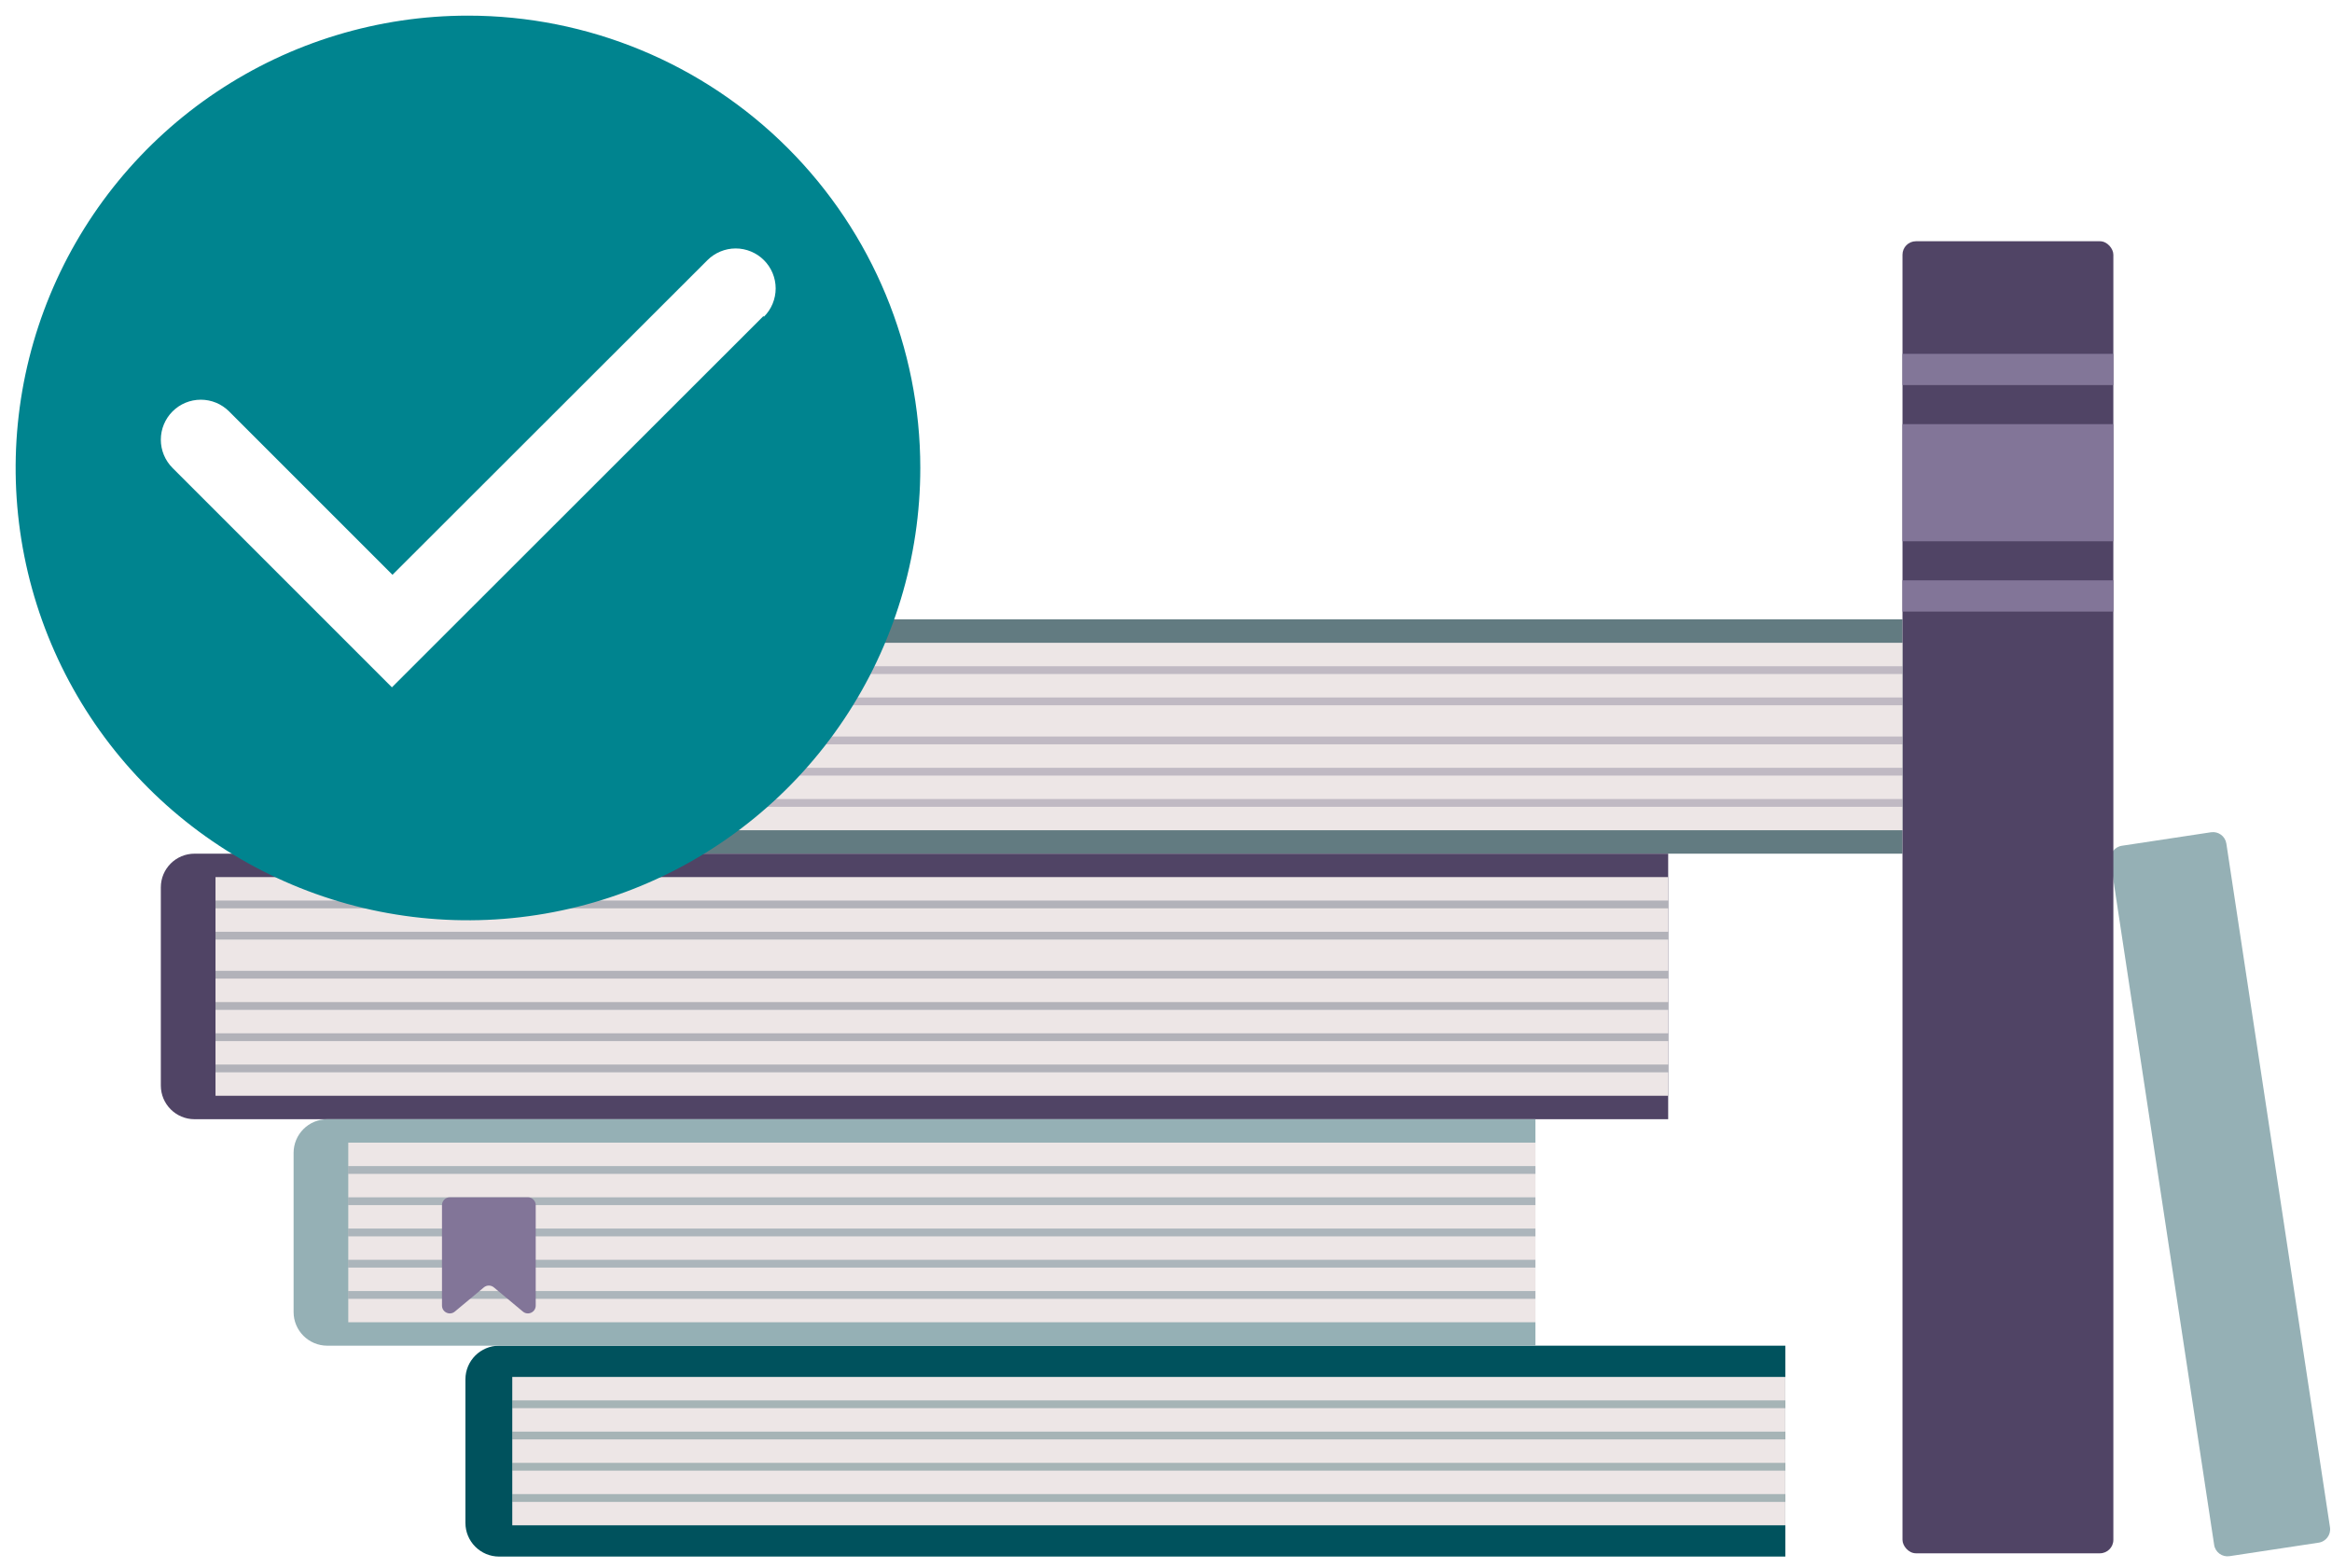 <svg width="116" height="78" viewBox="0 0 116 78" fill="none" xmlns="http://www.w3.org/2000/svg">
<path d="M28.979 32.486C28.979 31.56 29.729 30.81 30.655 30.81H94.635V42.465H30.655C29.729 42.465 28.979 41.714 28.979 40.789V32.486Z" fill="#627B81"/>
<path d="M23.151 68.616C23.151 67.691 23.902 66.94 24.828 66.94H88.807V77.43H24.828C23.902 77.43 23.151 76.679 23.151 75.753V68.616Z" fill="#00525D"/>
<path d="M8 44.141C8 43.215 8.751 42.465 9.676 42.465H82.98V55.674H9.676C8.751 55.674 8 54.923 8 53.998V44.141Z" fill="#504465"/>
<path d="M14.604 57.35C14.604 56.424 15.355 55.674 16.281 55.674H76.376V66.94H16.281C15.355 66.94 14.604 66.19 14.604 65.264V57.35Z" fill="#95B0B5"/>
<path d="M104.983 42.836C104.927 42.47 105.179 42.128 105.545 42.072L109.981 41.4C110.347 41.345 110.689 41.596 110.745 41.962L115.9 75.975C115.955 76.341 115.703 76.683 115.337 76.738L110.901 77.41C110.535 77.466 110.193 77.214 110.138 76.848L104.983 42.836Z" fill="#95B0B5"/>
<rect x="94.635" y="12" width="10.489" height="65.267" rx="0.67" fill="#504465"/>
<rect x="30.921" y="31.975" width="63.713" height="9.324" fill="#EDE6E6"/>
<rect x="10.72" y="43.63" width="72.26" height="10.878" fill="#EDE6E6"/>
<rect x="25.482" y="68.494" width="63.325" height="7.381" fill="#EDE6E6"/>
<rect x="17.324" y="56.839" width="59.051" height="8.935" fill="#EDE6E6"/>
<line x1="30.921" y1="33.335" x2="94.635" y2="33.335" stroke="#575172" stroke-opacity="0.3" stroke-width="0.388"/>
<line x1="30.921" y1="34.889" x2="94.635" y2="34.889" stroke="#575172" stroke-opacity="0.3" stroke-width="0.388"/>
<line x1="30.921" y1="36.832" x2="94.635" y2="36.832" stroke="#575172" stroke-opacity="0.3" stroke-width="0.388"/>
<line x1="30.921" y1="38.386" x2="94.635" y2="38.386" stroke="#575172" stroke-opacity="0.3" stroke-width="0.388"/>
<line x1="30.921" y1="39.94" x2="94.635" y2="39.94" stroke="#575172" stroke-opacity="0.3" stroke-width="0.388"/>
<line x1="10.72" y1="44.99" x2="82.98" y2="44.99" stroke="#2A3B53" stroke-opacity="0.3" stroke-width="0.388"/>
<line x1="10.72" y1="46.544" x2="82.98" y2="46.544" stroke="#2A3B53" stroke-opacity="0.3" stroke-width="0.388"/>
<line x1="10.72" y1="48.486" x2="82.98" y2="48.486" stroke="#2A3B53" stroke-opacity="0.3" stroke-width="0.388"/>
<line x1="10.72" y1="53.148" x2="82.98" y2="53.148" stroke="#2A3B53" stroke-opacity="0.3" stroke-width="0.388"/>
<line x1="10.72" y1="50.041" x2="82.98" y2="50.041" stroke="#2A3B53" stroke-opacity="0.3" stroke-width="0.388"/>
<line x1="10.72" y1="51.594" x2="82.98" y2="51.594" stroke="#2A3B53" stroke-opacity="0.3" stroke-width="0.388"/>
<line x1="17.324" y1="58.199" x2="76.376" y2="58.199" stroke="#154458" stroke-opacity="0.3" stroke-width="0.388"/>
<line x1="17.324" y1="59.753" x2="76.375" y2="59.753" stroke="#154458" stroke-opacity="0.3" stroke-width="0.388"/>
<line x1="17.324" y1="61.307" x2="76.375" y2="61.307" stroke="#154458" stroke-opacity="0.3" stroke-width="0.388"/>
<line x1="17.324" y1="62.861" x2="76.375" y2="62.861" stroke="#154458" stroke-opacity="0.3" stroke-width="0.388"/>
<line x1="17.324" y1="64.415" x2="76.375" y2="64.415" stroke="#154458" stroke-opacity="0.3" stroke-width="0.388"/>
<line x1="25.483" y1="69.854" x2="88.808" y2="69.854" stroke="#004149" stroke-opacity="0.3" stroke-width="0.388"/>
<line x1="25.483" y1="71.408" x2="88.808" y2="71.408" stroke="#004149" stroke-opacity="0.3" stroke-width="0.388"/>
<line x1="25.483" y1="72.962" x2="88.808" y2="72.962" stroke="#004149" stroke-opacity="0.3" stroke-width="0.388"/>
<line x1="25.483" y1="74.516" x2="88.808" y2="74.516" stroke="#004149" stroke-opacity="0.3" stroke-width="0.388"/>
<path d="M35.583 32.752C35.583 32.538 35.757 32.364 35.972 32.364H39.857C40.071 32.364 40.245 32.538 40.245 32.752V37.75C40.245 38.08 39.861 38.26 39.608 38.049L38.163 36.845C38.019 36.725 37.81 36.725 37.666 36.845L36.221 38.049C35.968 38.26 35.583 38.08 35.583 37.75V32.752Z" fill="#504465"/>
<path d="M21.986 59.947C21.986 59.733 22.16 59.559 22.374 59.559H26.259C26.474 59.559 26.648 59.733 26.648 59.947V64.945C26.648 65.275 26.264 65.454 26.011 65.244L24.566 64.039C24.422 63.919 24.212 63.919 24.068 64.039L22.623 65.244C22.37 65.454 21.986 65.275 21.986 64.945V59.947Z" fill="#827598"/>
<rect x="94.635" y="21.098" width="10.489" height="5.827" fill="#827598"/>
<line x1="94.635" y1="18.378" x2="105.124" y2="18.378" stroke="#827698" stroke-width="1.554"/>
<line x1="94.635" y1="29.645" x2="105.124" y2="29.645" stroke="#827598" stroke-width="1.554"/>
<path d="M23.278 0.778C18.828 0.778 14.478 2.097 10.777 4.57C7.077 7.042 4.194 10.556 2.491 14.667C0.788 18.779 0.342 23.303 1.21 27.667C2.078 32.032 4.221 36.041 7.368 39.188C10.515 42.334 14.524 44.477 18.888 45.345C23.253 46.214 27.777 45.768 31.888 44.065C35.999 42.362 39.514 39.478 41.986 35.778C44.458 32.078 45.778 27.728 45.778 23.278C45.778 17.31 43.407 11.587 39.188 7.368C34.968 3.148 29.245 0.778 23.278 0.778V0.778ZM37.973 15.726L19.495 34.19L8.583 23.278C8.21 22.905 8 22.399 8 21.872C8 21.344 8.21 20.838 8.583 20.465C8.955 20.092 9.461 19.883 9.989 19.883C10.516 19.883 11.022 20.092 11.395 20.465L19.523 28.593L35.189 12.942C35.373 12.757 35.593 12.611 35.834 12.511C36.075 12.411 36.334 12.359 36.595 12.359C36.856 12.359 37.115 12.411 37.356 12.511C37.597 12.611 37.817 12.757 38.001 12.942C38.186 13.127 38.332 13.346 38.432 13.587C38.532 13.828 38.584 14.087 38.584 14.348C38.584 14.609 38.532 14.868 38.432 15.109C38.332 15.35 38.186 15.57 38.001 15.754L37.973 15.726Z" fill="#00848F"/>
</svg>
